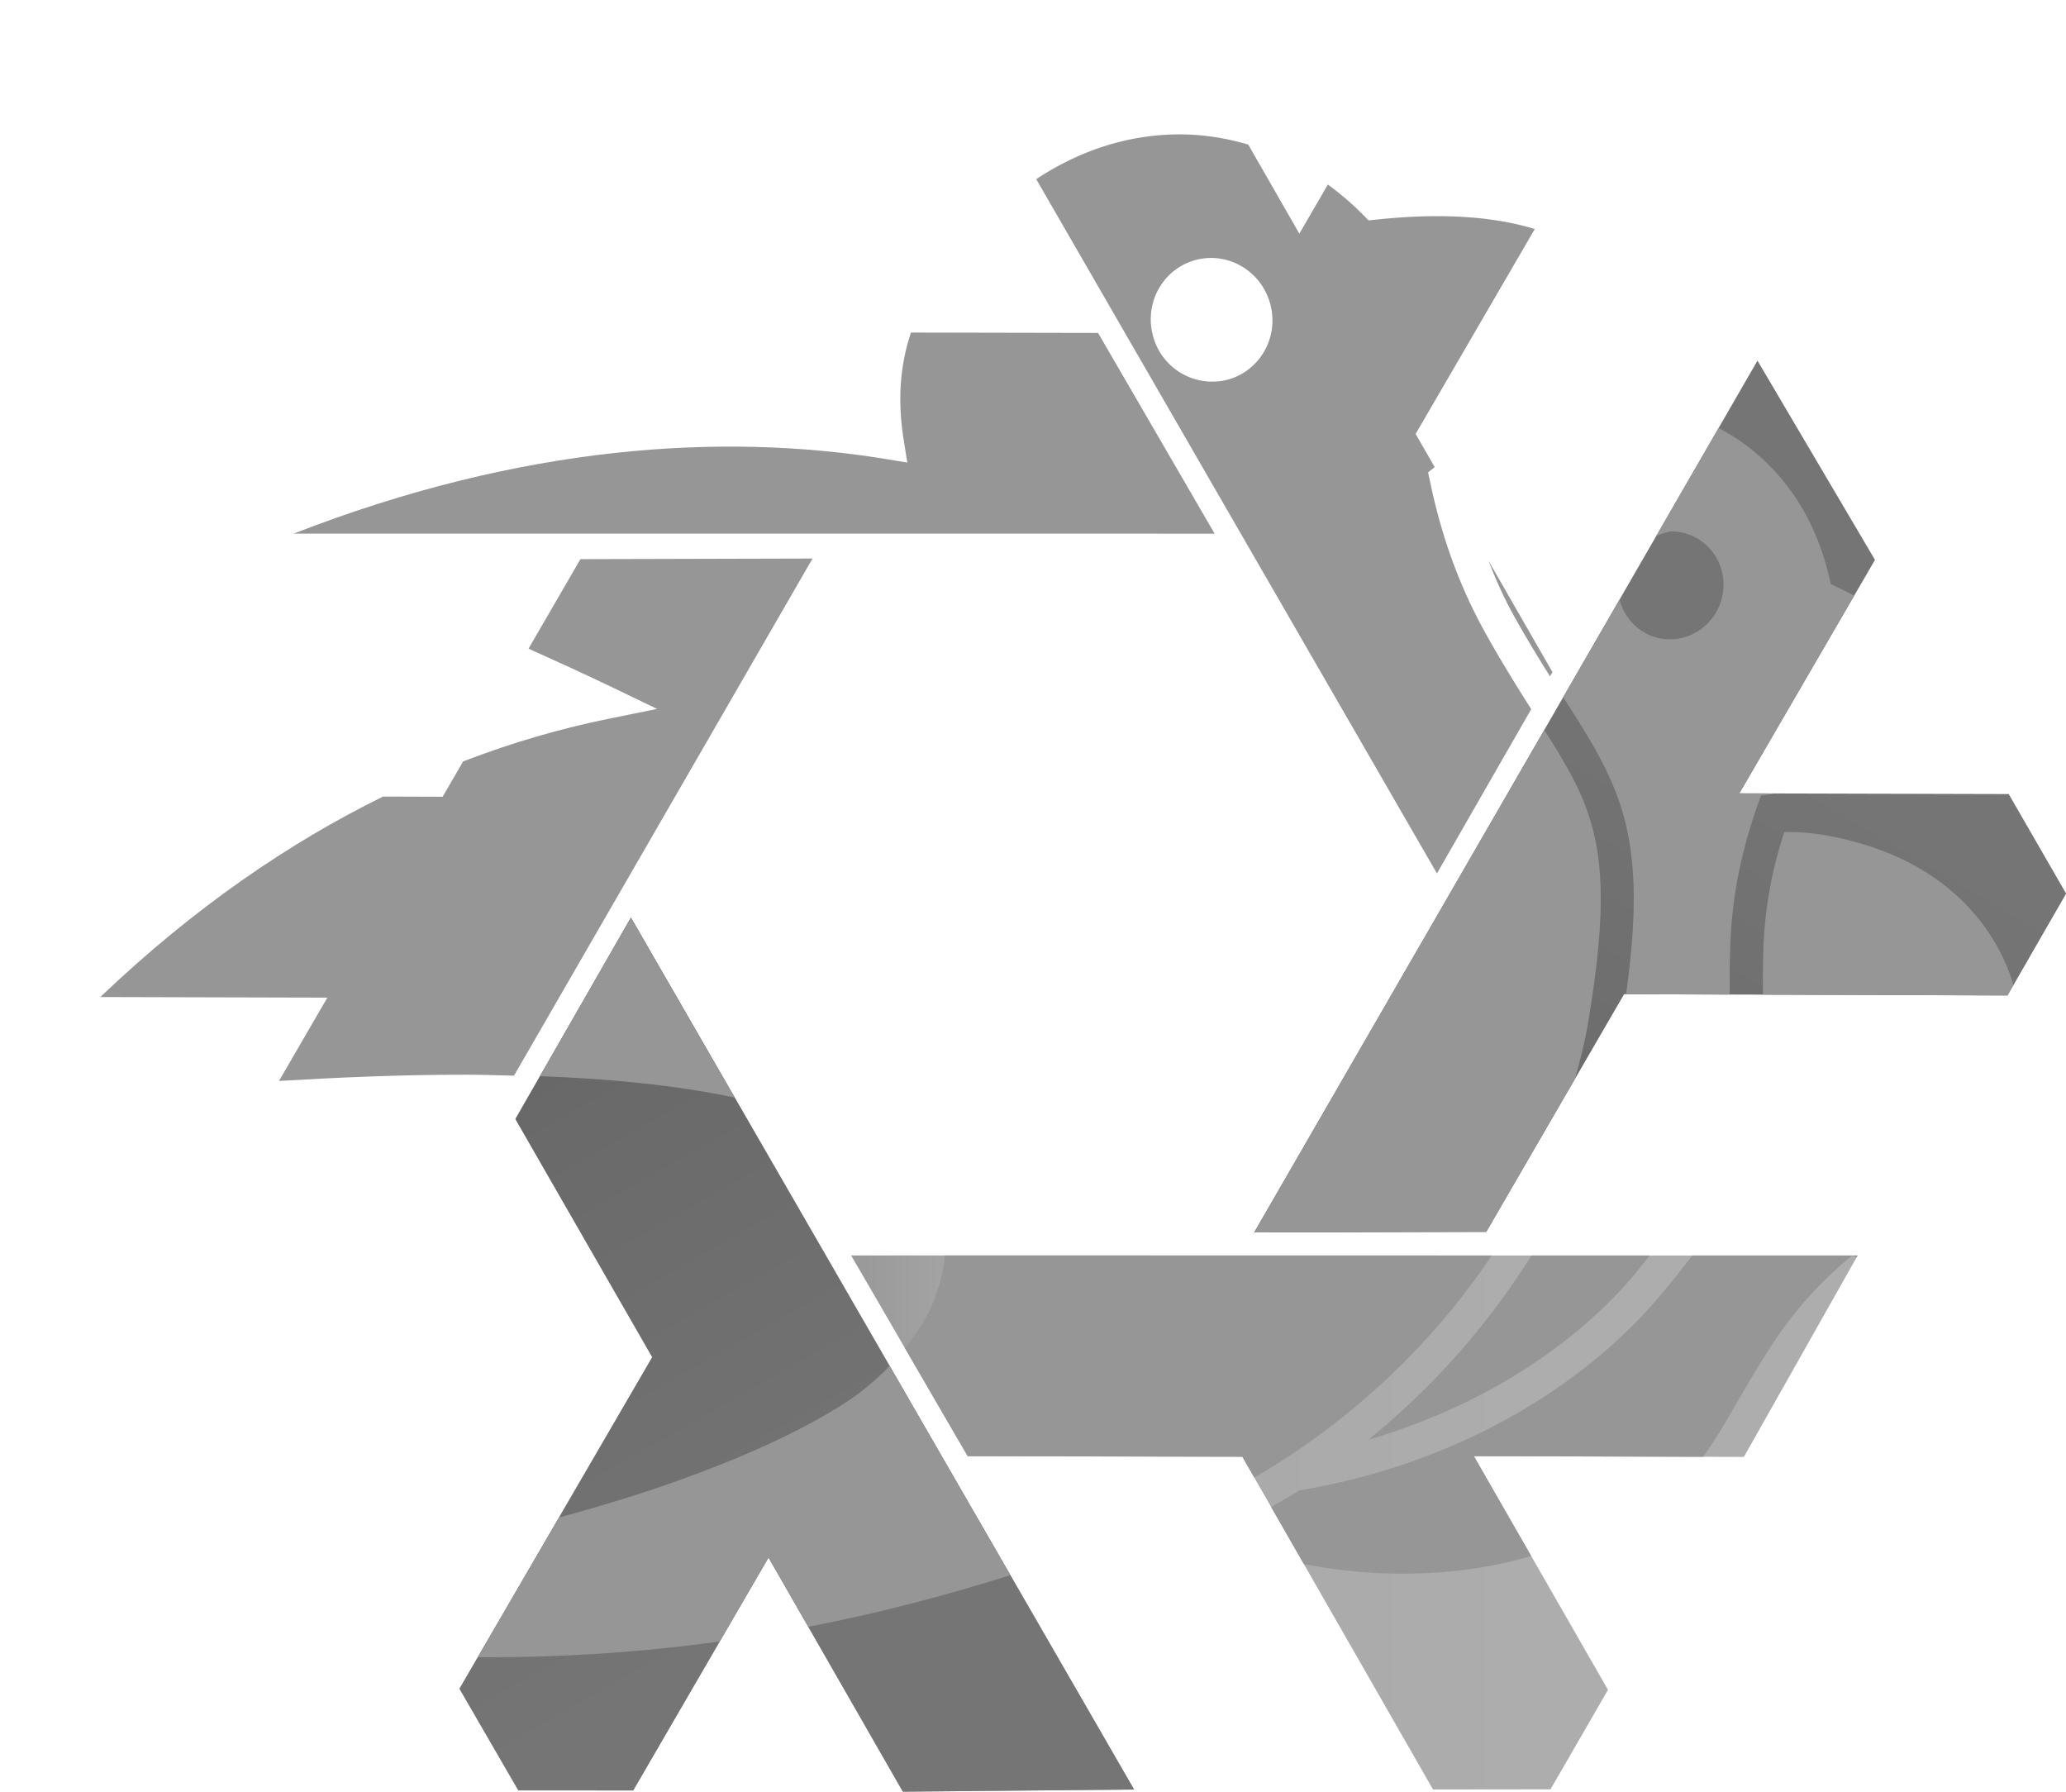 <?xml version="1.0" encoding="UTF-8" standalone="no"?>
<!-- Created with Inkscape (http://www.inkscape.org/) -->

<svg
   width="141.592mm"
   height="122.806mm"
   viewBox="0 0 501.704 435.14"
   id="svg2"
   version="1.1"
   xmlns:xlink="http://www.w3.org/1999/xlink"
   xmlns="http://www.w3.org/2000/svg"
   xmlns:svg="http://www.w3.org/2000/svg"
   xmlns:rdf="http://www.w3.org/1999/02/22-rdf-syntax-ns#"
   xmlns:cc="http://creativecommons.org/ns#"
   xmlns:dc="http://purl.org/dc/elements/1.1/">
  <defs
     id="defs4">
    <linearGradient
       xlink:href="#linearGradient4706"
       gradientUnits="userSpaceOnUse"
       gradientTransform="translate(70.65,-1055.151)"
       x1="200.597"
       y1="351.411"
       x2="290.087"
       y2="506.188"
       id="linearGradient6415" />
    <linearGradient
       id="linearGradient4706">
      <stop
         style="stop-color:#929292;stop-opacity:1"
         offset="0"
         id="stop5564-1" />
      <stop
         id="stop5566-1"
         offset="0.243"
         style="stop-color:#a7a7a7;stop-opacity:1" />
      <stop
         style="stop-color:#adadad;stop-opacity:1"
         offset="1"
         id="stop5568-1" />
    </linearGradient>
    <linearGradient
       xlink:href="#linearGradient4789"
       gradientUnits="userSpaceOnUse"
       gradientTransform="translate(864.696,-1491.341)"
       x1="-584.199"
       y1="782.336"
       x2="-496.297"
       y2="937.714"
       id="linearGradient3722" />
    <linearGradient
       id="linearGradient4789">
      <stop
         style="stop-color:#5c5c5c;stop-opacity:1"
         offset="0"
         id="stop5055-1" />
      <stop
         id="stop5057-1"
         offset="0.232"
         style="stop-color:#696969;stop-opacity:1" />
      <stop
         style="stop-color:#757575;stop-opacity:1"
         offset="1"
         id="stop5059-1" />
    </linearGradient>
  </defs>
  <g
     id="g437"
     style="display:inline;opacity:1">
    <g
       id="layer3"
       style="display:inline;opacity:1;mix-blend-mode:normal"
       transform="translate(-156.339,933.191)">
      <path
         id="path3336-6"
         d="m 309.549,-710.388 122.197,211.675 -56.157,0.527 -32.624,-56.869 -32.856,56.565 -27.902,-0.011 -14.291,-24.69 46.81,-80.49 -33.229,-57.826 z"
         style="opacity:1;fill:url(#linearGradient6415);fill-opacity:1;fill-rule:evenodd;stroke:none;stroke-width:3;stroke-linecap:butt;stroke-linejoin:round;stroke-miterlimit:4;stroke-dasharray:none;stroke-opacity:1" />
      <use
         height="100%"
         width="100%"
         transform="rotate(60,407.112,-715.787)"
         id="use3439-6"
         xlink:href="#path3336-6"
         y="0"
         x="0" />
      <use
         height="100%"
         width="100%"
         transform="rotate(-60,407.312,-715.7)"
         id="use3445-0"
         xlink:href="#path3336-6"
         y="0"
         x="0" />
      <use
         height="100%"
         width="100%"
         transform="rotate(180,407.419,-715.756)"
         id="use3449-5"
         xlink:href="#path3336-6"
         y="0"
         x="0" />
      <path
         style="color:#000000;clip-rule:nonzero;display:inline;overflow:visible;visibility:visible;opacity:1;isolation:auto;mix-blend-mode:normal;color-interpolation:sRGB;color-interpolation-filters:linearRGB;solid-color:#000000;solid-opacity:1;fill:url(#linearGradient3722);fill-opacity:1;fill-rule:evenodd;stroke:none;stroke-width:3;stroke-linecap:butt;stroke-linejoin:round;stroke-miterlimit:4;stroke-dasharray:none;stroke-dashoffset:0;stroke-opacity:1;color-rendering:auto;image-rendering:auto;shape-rendering:auto;text-rendering:auto;enable-background:accumulate"
         d="m 309.549,-710.388 122.197,211.675 -56.157,0.527 -32.624,-56.869 -32.856,56.565 -27.902,-0.011 -14.291,-24.69 46.81,-80.49 -33.229,-57.826 z"
         id="path4260-0" />
      <use
         height="100%"
         width="100%"
         transform="rotate(120,407.339,-716.084)"
         id="use4354-5"
         xlink:href="#path4260-0"
         y="0"
         x="0"
         style="display:inline" />
      <use
         height="100%"
         width="100%"
         transform="rotate(-120,407.288,-715.87)"
         id="use4362-2"
         xlink:href="#path4260-0"
         y="0"
         x="0"
         style="display:inline" />
    </g>
    <g
       id="layer1-2"
       style="display:inline;opacity:1;mix-blend-mode:normal"
       transform="translate(0.036,16.757)">
      <path
         d="m 371.857,288.059 c -10.172,16.262 -23.412,31.621 -39.604,44.729 26.371,-7.693 48.852,-21.883 63.748,-39.078 1.808,-2.091 3.025,-3.751 4.572,-5.649 z"
         style="display:inline;opacity:1;mix-blend-mode:normal;fill:#969696;fill-opacity:1;stroke-width:10.897"
         id="path41" />
      <path
         d="m 379.571,152.499 c 5.249,8.212 9.698,15.19 12.757,23.055 4.632,11.909 5.782,25.789 2.503,49.076 l 25.159,0.079 c -0.019,-3.804 0.003,-7.879 0.181,-12.475 0.469,-12.673 3.17,-23.757 6.603,-33.51 l 0.828,-2.342 2.463,-0.328 c 0.358,-0.046 0.685,-0.124 1.042,-0.172 l -8.765,-0.022 27.887,-47.994 c -1.298,-0.665 -2.566,-1.346 -3.915,-1.981 l -1.765,-0.839 -0.447,-1.908 C 440.281,106.723 430.596,94.136 417.302,87.154 l -15.183,26.296 a 12.88,13.131 17.73 0 1 3.602,-1.198 12.88,13.131 17.73 0 1 3.869,0.599 12.88,13.131 17.73 0 1 8.282,16.423 12.88,13.131 17.73 0 1 -16.28,8.586 12.88,13.131 17.73 0 1 -8.333,-9.067 z"
         style="display:inline;opacity:1;mix-blend-mode:normal;fill:#969696;fill-opacity:1;stroke-width:10.897"
         id="path39" />
      <path
         d="m 361.4,119.34 c 1.747,4.507 3.763,9.06 6.334,13.671 3.067,5.495 5.92,10.139 8.635,14.445 l 0.593,-1.033 z"
         style="display:inline;opacity:1;mix-blend-mode:normal;fill:#969696;fill-opacity:1;stroke-width:10.897"
         id="path38" />
      <path
         d="m 374.981,160.449 -70.453,122.014 56.358,-0.146 21.552,-37.152 c 1.315,-4.598 2.428,-9.182 3.19,-13.709 4.686,-27.777 3.673,-41.387 -0.828,-52.971 -2.286,-5.875 -5.647,-11.442 -9.818,-18.036 z"
         style="display:inline;opacity:1;mix-blend-mode:normal;fill:#969696;fill-opacity:1;stroke-width:10.897"
         id="path62" />
      <path
         d="m 71.28,112.8 223.643,0.011 -28.306,-48.735 -45.432,-0.092 c -2.741,8.206 -3.275,16.683 -1.772,26.038 l 0.883,5.524 -5.513,-0.905 C 175.257,88.241 126.575,91.285 71.28,112.8 Z"
         style="display:inline;opacity:1;mix-blend-mode:normal;fill:#969696;fill-opacity:1;stroke-width:10.897"
         id="path61" />
      <path
         d="m 124.782,244.403 72.495,-125.552 -56.36,0.146 -12.603,21.729 c 6.635,2.992 13.366,6.048 20.378,9.413 l 10.842,5.22 -11.79,2.397 c -11.311,2.292 -23.151,5.671 -35.314,10.351 l -4.975,8.578 -14.474,-0.046 C 70.392,187.736 47.105,203.559 24.325,225.312 L 79.463,225.457 67.708,245.686 c 14.588,-0.858 29.806,-1.54 45.656,-1.514 3.833,0.006 7.615,0.142 11.418,0.231 z"
         style="display:inline;opacity:1;mix-blend-mode:normal;fill:#969696;fill-opacity:1;stroke-width:10.897"
         id="path57" />
      <path
         d="m 216.003,314.884 c -3.215,3.333 -6.995,6.54 -11.224,9.229 -11.191,7.116 -25.358,13.317 -40.102,18.591 -9.756,3.495 -19.511,6.393 -28.978,8.992 l -19.711,33.893 c 20.943,0.134 40.509,-1.29 58.751,-3.818 l 11.849,-20.396 9.661,16.838 c 17.746,-3.426 34.006,-7.802 49.076,-12.537 z"
         style="display:inline;opacity:1;mix-blend-mode:normal;fill:#969696;fill-opacity:1;stroke-width:10.897"
         id="path53" />
      <path
         d="m 178.384,249.718 -25.214,-43.676 -22.086,38.487 c 16.771,0.621 32.948,2.166 47.3,5.189 z"
         style="display:inline;opacity:1;mix-blend-mode:normal;fill:#969696;fill-opacity:1;stroke-width:10.897"
         id="path52" />
      <path
         d="m 304.558,341.993 c 24.256,-14.112 43.74,-33.139 57.667,-53.934 l -132.823,-0.005 c -0.212,3.738 -1.231,7.079 -2.721,11.105 -1.206,3.258 -3.679,7.304 -6.96,11.396 l 15.236,26.23 66.694,0.136 z"
         style="display:inline;opacity:1;mix-blend-mode:normal;fill:#969696;fill-opacity:1;stroke-width:10.897"
         id="path49" />
      <path
         d="m 303.088,18.348 c -5.334,-1.578 -10.808,-2.443 -16.331,-2.481 -11.865,-0.065 -23.954,3.454 -35.156,10.875 l 97.31,168.563 22.892,-39.89 c -3.363,-5.3 -7.007,-11.103 -11.118,-18.472 -7.04,-12.641 -10.973,-25.03 -13.403,-36.57 l -0.524,-2.43 1.606,-1.291 -4.629,-8.055 28.931,-49.748 c -10.996,-3.365 -24.239,-3.809 -38.428,-2.291 l -1.939,0.196 -1.362,-1.384 c -2.699,-2.75 -5.562,-5.151 -8.514,-7.324 l -6.927,11.926 z m -9.258,27.53 h 0.011 c 6.92,-0.109 13.032,4.696 14.689,11.55 1.961,8.064 -2.888,16.171 -10.811,18.089 A 14.896,14.896 0 0 1 279.848,64.37 c -1.961,-8.064 2.877,-16.171 10.8,-18.089 a 14.493,14.493 0 0 1 3.182,-0.403 z"
         style="display:inline;opacity:1;mix-blend-mode:normal;fill:#969696;fill-opacity:1;stroke-width:10.897"
         id="path35" />
      <path
         d="m 450.81,288.519 0.256,-0.456 -40.159,-0.002 c -2.618,3.431 -5.38,6.947 -8.815,10.913 -19.615,22.666 -50.694,40.189 -86.611,46.117 -2.213,1.415 -4.529,2.724 -6.823,4.056 l 7.932,13.841 c 19.564,3.752 38.754,2.875 55.206,-1.959 l -13.916,-24.25 55.67,0.154 c 5.183,-7.032 9.164,-15.611 17.08,-27.737 a 93.715,93.715 0 0 1 19.092,-21.108 c 0.366,0.16 0.72,0.275 1.086,0.432 z"
         style="display:inline;opacity:1;mix-blend-mode:normal;fill:#969696;fill-opacity:1;stroke-width:10.897"
         id="path47" />
      <path
         d="m 488.916,222.395 c -4.554,-15.095 -16.508,-27.647 -34.572,-33.56 -7.693,-2.517 -14.602,-3.705 -20.966,-3.574 v 0.011 h -0.121 a 100.591,100.591 0 0 0 -5.034,27.231 c -0.169,4.474 -0.175,8.472 -0.139,12.23 l 59.377,0.187 z"
         style="display:inline;opacity:1;mix-blend-mode:normal;fill:#969696;fill-opacity:1;stroke-width:10.897"
         id="path45" />
    </g>
  </g>
</svg>

